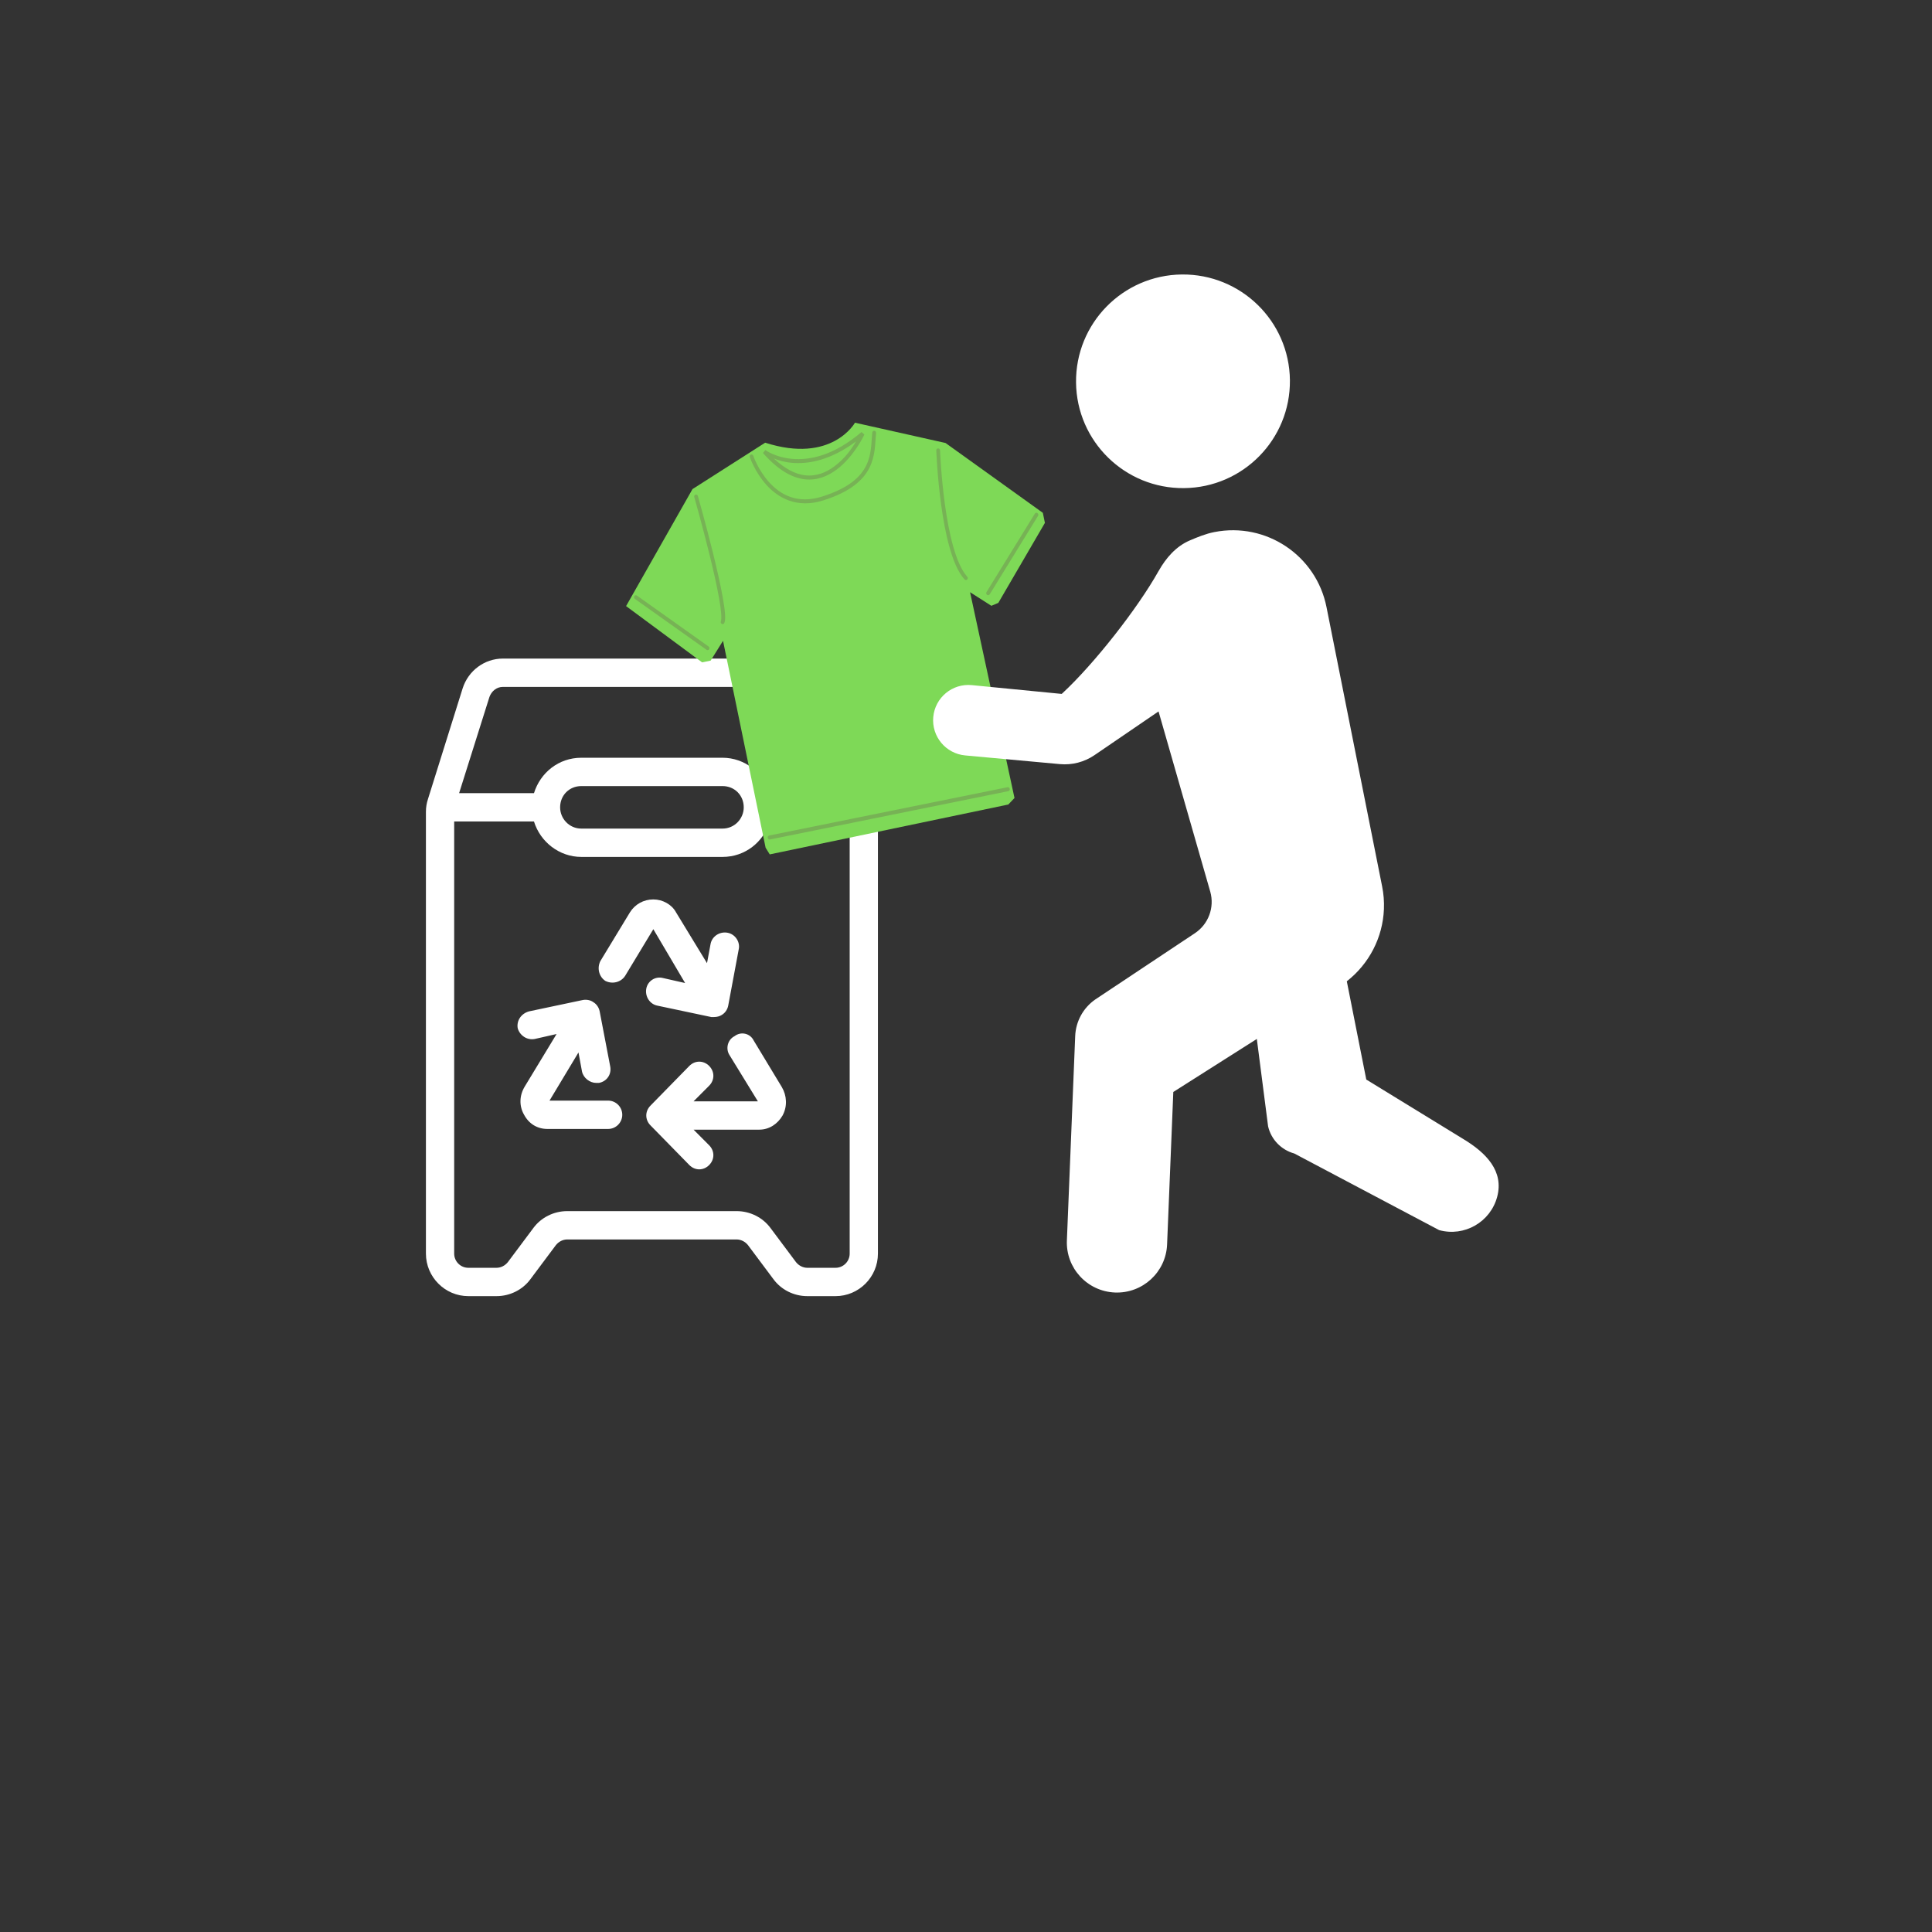 <svg xmlns="http://www.w3.org/2000/svg" xmlns:xlink="http://www.w3.org/1999/xlink" width="500" zoomAndPan="magnify" viewBox="0 0 375 375" height="500" preserveAspectRatio="xMidYMid meet" version="1.0"><rect x="0" y="0" width="375" height="375" fill="#333333" stroke="none"/><defs><clipPath id="c908545320"><path d="M 82.664 127.828 L 170.414 127.828 L 170.414 251.578 L 82.664 251.578 Z M 82.664 127.828 " clip-rule="nonzero"/></clipPath><clipPath id="b715ce10e1"><path d="M 121 82 L 203 82 L 203 166 L 121 166 Z M 121 82 " clip-rule="nonzero"/></clipPath><clipPath id="83294f1da5"><path d="M 116.117 92.305 L 197.656 75.52 L 213.535 152.652 L 131.992 169.438 Z M 116.117 92.305 " clip-rule="nonzero"/></clipPath><clipPath id="83ded3588a"><path d="M 116.117 92.305 L 197.656 75.52 L 213.535 152.652 L 131.992 169.438 Z M 116.117 92.305 " clip-rule="nonzero"/></clipPath><clipPath id="b122dd0d79"><path d="M 121.523 117.645 L 136.277 128.562 L 137.938 128.223 L 140.34 124.383 L 148.605 164.547 L 149.406 165.836 L 195.711 156.156 L 196.914 154.891 L 188.289 114.949 L 192.426 117.586 L 193.773 117.02 L 202.816 101.492 L 202.414 99.539 L 183.527 85.984 L 165.949 82.047 C 165.949 82.047 161.484 90.086 148.52 85.926 L 134.41 94.934 L 121.52 117.648 Z M 121.523 117.645 " clip-rule="nonzero"/></clipPath><radialGradient gradientTransform="matrix(0.237, 1.151, -0.808, 0.166, 471.844, -151.443)" gradientUnits="userSpaceOnUse" r="66.009" cx="175.68" id="1fcea2e467" cy="431.352" fx="175.68" fy="431.352"><stop stop-opacity="1" stop-color="rgb(49.399%, 85.1%, 34.099%)" offset="0"/><stop stop-opacity="1" stop-color="rgb(49.399%, 85.1%, 34.099%)" offset="1"/></radialGradient><clipPath id="f34ea3248b"><path d="M 134 95 L 141 95 L 141 122 L 134 122 Z M 134 95 " clip-rule="nonzero"/></clipPath><clipPath id="00688aab8d"><path d="M 116.117 92.305 L 197.656 75.52 L 213.535 152.652 L 131.992 169.438 Z M 116.117 92.305 " clip-rule="nonzero"/></clipPath><clipPath id="903f245d6d"><path d="M 116.117 92.305 L 197.656 75.52 L 213.535 152.652 L 131.992 169.438 Z M 116.117 92.305 " clip-rule="nonzero"/></clipPath><clipPath id="ef3754fedb"><path d="M 145 83 L 171 83 L 171 98 L 145 98 Z M 145 83 " clip-rule="nonzero"/></clipPath><clipPath id="7f265e3e31"><path d="M 116.117 92.305 L 197.656 75.52 L 213.535 152.652 L 131.992 169.438 Z M 116.117 92.305 " clip-rule="nonzero"/></clipPath><clipPath id="a00a45e911"><path d="M 116.117 92.305 L 197.656 75.52 L 213.535 152.652 L 131.992 169.438 Z M 116.117 92.305 " clip-rule="nonzero"/></clipPath><clipPath id="347d6aa9d4"><path d="M 148 83 L 168 83 L 168 94 L 148 94 Z M 148 83 " clip-rule="nonzero"/></clipPath><clipPath id="3ca72fc956"><path d="M 116.117 92.305 L 197.656 75.52 L 213.535 152.652 L 131.992 169.438 Z M 116.117 92.305 " clip-rule="nonzero"/></clipPath><clipPath id="1f6463f8cb"><path d="M 116.117 92.305 L 197.656 75.52 L 213.535 152.652 L 131.992 169.438 Z M 116.117 92.305 " clip-rule="nonzero"/></clipPath><clipPath id="fbb37a1824"><path d="M 149 152 L 196 152 L 196 163 L 149 163 Z M 149 152 " clip-rule="nonzero"/></clipPath><clipPath id="517f31fff3"><path d="M 116.117 92.305 L 197.656 75.52 L 213.535 152.652 L 131.992 169.438 Z M 116.117 92.305 " clip-rule="nonzero"/></clipPath><clipPath id="390964c2c3"><path d="M 116.117 92.305 L 197.656 75.52 L 213.535 152.652 L 131.992 169.438 Z M 116.117 92.305 " clip-rule="nonzero"/></clipPath><clipPath id="3b08ddfdf5"><path d="M 191 99 L 202 99 L 202 116 L 191 116 Z M 191 99 " clip-rule="nonzero"/></clipPath><clipPath id="999fa64084"><path d="M 116.117 92.305 L 197.656 75.52 L 213.535 152.652 L 131.992 169.438 Z M 116.117 92.305 " clip-rule="nonzero"/></clipPath><clipPath id="24393982fb"><path d="M 116.117 92.305 L 197.656 75.52 L 213.535 152.652 L 131.992 169.438 Z M 116.117 92.305 " clip-rule="nonzero"/></clipPath><clipPath id="e7ebff5daa"><path d="M 123 115 L 138 115 L 138 127 L 123 127 Z M 123 115 " clip-rule="nonzero"/></clipPath><clipPath id="68b5a6525a"><path d="M 116.117 92.305 L 197.656 75.52 L 213.535 152.652 L 131.992 169.438 Z M 116.117 92.305 " clip-rule="nonzero"/></clipPath><clipPath id="84d924bb03"><path d="M 116.117 92.305 L 197.656 75.52 L 213.535 152.652 L 131.992 169.438 Z M 116.117 92.305 " clip-rule="nonzero"/></clipPath><clipPath id="825c0c22fb"><path d="M 181 87 L 188 87 L 188 113 L 181 113 Z M 181 87 " clip-rule="nonzero"/></clipPath><clipPath id="ae6d464ebd"><path d="M 116.117 92.305 L 197.656 75.52 L 213.535 152.652 L 131.992 169.438 Z M 116.117 92.305 " clip-rule="nonzero"/></clipPath><clipPath id="0a9697c56a"><path d="M 116.117 92.305 L 197.656 75.52 L 213.535 152.652 L 131.992 169.438 Z M 116.117 92.305 " clip-rule="nonzero"/></clipPath><clipPath id="7337437754"><path d="M 208 53.078 L 251 53.078 L 251 95 L 208 95 Z M 208 53.078 " clip-rule="nonzero"/></clipPath></defs><g clip-path="url(#c908545320)"><path fill="#ffffff" d="M 169.992 155.055 L 163.277 133.605 C 162.18 130.168 159.027 127.828 155.465 127.828 L 97.613 127.828 C 94.051 127.828 90.898 130.168 89.801 133.605 L 83.082 155.055 C 82.809 155.879 82.672 156.703 82.672 157.531 L 82.672 243.328 C 82.672 247.867 86.375 251.578 90.898 251.578 L 96.379 251.578 C 98.984 251.578 101.453 250.344 102.961 248.281 L 107.895 241.68 C 108.445 240.992 109.266 240.578 110.09 240.578 L 142.988 240.578 C 143.812 240.578 144.633 240.992 145.184 241.68 L 150.117 248.281 C 151.625 250.344 154.094 251.578 156.695 251.578 L 162.18 251.578 C 166.703 251.578 170.406 247.867 170.406 243.328 L 170.406 157.531 C 170.406 156.703 170.27 155.879 169.992 155.055 Z M 95.008 135.254 C 95.422 134.156 96.379 133.328 97.613 133.328 L 155.324 133.328 C 156.559 133.328 157.52 134.156 157.93 135.254 L 163.961 153.953 L 149.43 153.953 C 148.199 149.969 144.496 147.078 140.246 147.078 L 112.832 147.078 C 108.445 147.078 104.879 149.969 103.645 153.953 L 89.113 153.953 Z M 144.359 156.703 C 144.359 158.906 142.578 160.828 140.246 160.828 L 112.832 160.828 C 110.5 160.828 108.719 158.906 108.719 156.703 C 108.719 154.367 110.5 152.578 112.832 152.578 L 140.246 152.578 C 142.578 152.578 144.359 154.367 144.359 156.703 Z M 164.922 243.328 C 164.922 244.844 163.688 246.078 162.18 246.078 L 156.695 246.078 C 155.875 246.078 155.051 245.668 154.504 244.98 L 149.57 238.379 C 148.062 236.316 145.594 235.078 142.988 235.078 L 110.09 235.078 C 107.484 235.078 105.016 236.316 103.508 238.379 L 98.574 244.98 C 98.023 245.668 97.203 246.078 96.379 246.078 L 90.898 246.078 C 89.391 246.078 88.156 244.844 88.156 243.328 L 88.156 159.453 L 103.645 159.453 C 104.879 163.441 108.582 166.328 112.832 166.328 L 140.246 166.328 C 144.633 166.328 148.199 163.441 149.43 159.453 L 164.922 159.453 Z M 146.277 201.941 L 151.762 211.016 C 152.723 212.668 152.859 214.73 151.898 216.516 C 150.941 218.168 149.293 219.266 147.375 219.266 L 134.625 219.266 L 137.641 222.293 C 138.738 223.391 138.738 225.043 137.641 226.141 C 137.094 226.691 136.41 226.969 135.723 226.969 C 135.039 226.969 134.352 226.691 133.805 226.141 L 126.266 218.441 C 125.168 217.344 125.168 215.691 126.266 214.594 L 133.805 206.891 C 134.902 205.793 136.547 205.793 137.641 206.891 C 138.738 207.992 138.738 209.641 137.641 210.742 L 134.625 213.766 L 147.102 213.766 L 141.617 204.828 C 140.797 203.594 141.207 201.805 142.578 201.117 C 143.812 200.156 145.594 200.566 146.277 201.941 Z M 120.781 216.379 C 120.781 217.891 119.547 219.129 118.039 219.129 L 106.25 219.129 C 104.332 219.129 102.688 218.168 101.727 216.379 C 100.766 214.73 100.766 212.668 101.863 210.879 L 108.031 200.703 L 103.781 201.668 C 102.273 201.941 100.902 200.98 100.492 199.605 C 100.219 198.094 101.18 196.719 102.688 196.305 L 113.105 194.105 C 113.789 193.969 114.613 194.105 115.16 194.516 C 115.848 194.93 116.258 195.617 116.395 196.305 L 118.449 207.031 C 118.727 208.543 117.766 209.918 116.258 210.191 C 116.121 210.191 115.848 210.191 115.711 210.191 C 114.477 210.191 113.242 209.23 112.969 207.992 L 112.281 204.281 L 106.66 213.629 L 118.039 213.629 C 119.547 213.629 120.781 214.867 120.781 216.379 Z M 126.812 180.355 L 121.328 189.43 C 120.508 190.668 118.863 191.078 117.492 190.391 C 116.258 189.566 115.848 187.918 116.531 186.543 L 122.289 177.055 C 123.25 175.543 124.895 174.578 126.812 174.578 C 128.594 174.578 130.379 175.543 131.199 177.055 L 137.23 186.953 L 137.918 183.242 C 138.191 181.73 139.699 180.766 141.207 181.043 C 142.715 181.316 143.676 182.828 143.398 184.203 L 141.344 195.203 C 141.207 195.891 140.797 196.578 140.109 196.992 C 139.699 197.266 139.148 197.406 138.602 197.406 C 138.465 197.406 138.191 197.406 138.055 197.406 L 127.637 195.203 C 126.129 194.93 125.168 193.418 125.441 191.906 C 125.715 190.391 127.223 189.43 128.73 189.844 L 132.98 190.805 Z M 126.812 180.355 " fill-opacity="1" fill-rule="nonzero"/></g><g clip-path="url(#b715ce10e1)"><g clip-path="url(#83294f1da5)"><g clip-path="url(#83ded3588a)"><g clip-path="url(#b122dd0d79)"><path fill="url(#1fcea2e467)" d="M 199.512 65.992 L 104.973 85.449 L 124.824 181.887 L 219.363 162.43 Z M 199.512 65.992 " fill-rule="nonzero"/></g></g></g></g><g clip-path="url(#f34ea3248b)"><g clip-path="url(#00688aab8d)"><g clip-path="url(#903f245d6d)"><path fill="#77b255" d="M 134.965 96.02 C 134.875 96.059 134.812 96.121 134.773 96.215 C 134.734 96.309 134.73 96.402 134.762 96.5 C 134.762 96.5 136.312 101.953 137.734 107.719 C 138.441 110.602 139.113 113.559 139.543 115.941 C 139.758 117.133 139.91 118.188 139.973 119 C 140.039 119.816 139.992 120.418 139.926 120.574 C 139.883 120.672 139.879 120.77 139.91 120.875 C 139.945 120.977 140.012 121.051 140.102 121.102 C 140.195 121.148 140.289 121.156 140.383 121.121 C 140.48 121.086 140.547 121.02 140.59 120.922 C 140.793 120.453 140.781 119.824 140.711 118.961 C 140.641 118.102 140.48 117.027 140.262 115.82 C 139.828 113.402 139.152 110.43 138.441 107.535 C 137.016 101.75 135.461 96.281 135.461 96.281 C 135.43 96.168 135.363 96.086 135.266 96.035 C 135.164 95.98 135.066 95.977 134.965 96.02 Z M 134.965 96.02 " fill-opacity="1" fill-rule="nonzero"/></g></g></g><g clip-path="url(#ef3754fedb)"><g clip-path="url(#7f265e3e31)"><g clip-path="url(#a00a45e911)"><path fill="#77b255" d="M 145.75 88.23 C 145.656 88.266 145.586 88.332 145.547 88.426 C 145.504 88.523 145.5 88.621 145.535 88.723 C 145.535 88.723 146.504 91.625 148.766 94.129 C 151.031 96.633 154.668 98.742 159.781 97.133 C 165.086 95.465 167.59 93.156 168.781 90.746 C 169.973 88.336 169.844 85.898 170.047 84.051 C 170.059 83.945 170.031 83.848 169.969 83.762 C 169.906 83.676 169.824 83.625 169.723 83.609 C 169.621 83.594 169.531 83.617 169.453 83.684 C 169.371 83.746 169.324 83.832 169.312 83.941 C 169.102 85.895 169.211 88.168 168.121 90.371 C 167.035 92.57 164.75 94.746 159.559 96.383 C 154.691 97.914 151.422 95.957 149.285 93.598 C 147.152 91.238 146.219 88.484 146.219 88.484 C 146.184 88.379 146.121 88.301 146.031 88.254 C 145.938 88.203 145.844 88.195 145.746 88.23 Z M 145.75 88.23 " fill-opacity="1" fill-rule="nonzero"/></g></g></g><g clip-path="url(#347d6aa9d4)"><g clip-path="url(#3ca72fc956)"><g clip-path="url(#1f6463f8cb)"><path fill="#77b255" d="M 148.547 87.352 L 148.086 87.934 C 148.102 87.953 148.121 87.965 148.141 87.984 C 151.031 91.254 153.719 92.727 156.141 93.023 C 158.574 93.32 160.691 92.422 162.41 91.133 C 165.852 88.551 167.777 84.344 167.777 84.344 L 167.223 83.855 C 161.734 88.52 157.055 89.359 153.754 89.066 C 150.453 88.773 148.547 87.352 148.547 87.352 Z M 166.152 85.676 C 165.324 87.078 164.062 88.938 161.988 90.492 C 160.367 91.711 158.426 92.52 156.203 92.246 C 154.406 92.027 152.395 91.039 150.199 88.996 C 151.121 89.355 152.262 89.707 153.715 89.836 C 156.867 90.117 161.195 89.367 166.152 85.676 Z M 166.152 85.676 " fill-opacity="1" fill-rule="nonzero"/></g></g></g><g clip-path="url(#fbb37a1824)"><g clip-path="url(#517f31fff3)"><g clip-path="url(#390964c2c3)"><path fill="#77b255" d="M 149.281 162.176 C 149.184 162.199 149.109 162.258 149.059 162.352 C 149.008 162.445 148.996 162.543 149.02 162.648 C 149.047 162.754 149.105 162.832 149.191 162.891 C 149.281 162.945 149.375 162.961 149.473 162.938 L 195.707 153.566 C 195.805 153.551 195.883 153.496 195.938 153.406 C 195.996 153.316 196.012 153.219 195.988 153.109 C 195.969 153.004 195.914 152.918 195.828 152.859 C 195.738 152.797 195.648 152.777 195.547 152.801 L 149.312 162.168 C 149.301 162.172 149.293 162.172 149.281 162.176 Z M 149.281 162.176 " fill-opacity="1" fill-rule="nonzero"/></g></g></g><g clip-path="url(#3b08ddfdf5)"><g clip-path="url(#999fa64084)"><g clip-path="url(#24393982fb)"><path fill="#77b255" d="M 201.047 99.543 C 200.965 99.574 200.902 99.629 200.859 99.707 L 191.477 114.922 C 191.422 115.012 191.406 115.109 191.43 115.215 C 191.453 115.32 191.508 115.406 191.594 115.465 C 191.68 115.523 191.773 115.543 191.871 115.523 C 191.973 115.5 192.047 115.445 192.102 115.355 L 201.473 100.145 C 201.574 99.992 201.57 99.84 201.461 99.688 C 201.352 99.535 201.215 99.488 201.047 99.543 Z M 201.047 99.543 " fill-opacity="1" fill-rule="nonzero"/></g></g></g><g clip-path="url(#e7ebff5daa)"><g clip-path="url(#68b5a6525a)"><g clip-path="url(#84d924bb03)"><path fill="#77b255" d="M 123.312 115.547 C 123.164 115.594 123.082 115.699 123.062 115.867 C 123.047 116.031 123.105 116.16 123.238 116.25 L 137.105 126.102 C 137.191 126.176 137.285 126.203 137.395 126.188 C 137.5 126.172 137.586 126.117 137.645 126.023 C 137.703 125.926 137.715 125.82 137.688 125.707 C 137.656 125.594 137.594 125.512 137.496 125.457 L 123.629 115.605 C 123.531 115.531 123.426 115.512 123.312 115.547 Z M 123.312 115.547 " fill-opacity="1" fill-rule="nonzero"/></g></g></g><g clip-path="url(#825c0c22fb)"><g clip-path="url(#ae6d464ebd)"><g clip-path="url(#0a9697c56a)"><path fill="#77b255" d="M 181.973 87.055 C 181.805 87.117 181.727 87.242 181.734 87.43 C 181.734 87.43 181.906 92.344 182.668 97.906 C 183.047 100.688 183.57 103.637 184.301 106.227 C 185.027 108.82 185.953 111.055 187.195 112.441 C 187.266 112.527 187.355 112.578 187.461 112.586 C 187.566 112.594 187.656 112.559 187.734 112.48 C 187.809 112.402 187.848 112.309 187.844 112.195 C 187.84 112.082 187.797 111.984 187.715 111.91 C 186.633 110.703 185.715 108.555 185.004 106.02 C 184.289 103.488 183.77 100.562 183.395 97.805 C 182.641 92.293 182.469 87.43 182.469 87.43 C 182.465 87.293 182.41 87.188 182.305 87.105 C 182.203 87.027 182.09 87.012 181.973 87.055 Z M 181.973 87.055 " fill-opacity="1" fill-rule="nonzero"/></g></g></g><g clip-path="url(#7337437754)"><path fill="#ffffff" d="M 208.859 74.242 C 208.734 62.785 217.922 53.41 229.383 53.277 C 240.852 53.152 250.25 62.332 250.371 73.785 C 250.496 85.234 241.309 94.621 229.84 94.742 C 218.379 94.875 208.98 85.688 208.859 74.242 " fill-opacity="1" fill-rule="nonzero"/></g><path fill="#ffffff" d="M 283.988 221.062 L 265.195 209.539 L 261.414 190.465 C 265.734 187.094 268.395 181.992 268.617 176.473 C 268.68 174.988 268.562 173.5 268.27 172.047 L 257.48 117.871 C 255.504 107.828 245.758 101.297 235.711 103.273 C 234.004 103.605 232.453 104.254 230.93 104.902 C 228.238 106.059 226.309 108.32 224.918 110.777 L 224.871 110.852 C 220.773 118.156 212.406 128.801 206.277 134.504 L 206.074 134.688 L 188.648 132.984 C 184.863 132.605 181.492 135.383 181.145 139.172 C 180.797 142.949 183.574 146.281 187.352 146.629 L 205.707 148.312 C 208.086 148.535 210.473 147.918 212.445 146.57 L 224.871 138.086 L 234.918 173.098 C 235.766 176.141 234.562 179.391 231.918 181.141 L 212.574 194.008 C 210.25 195.629 208.812 198.254 208.695 201.086 L 207.082 240.762 C 206.855 246.129 211.039 250.66 216.41 250.875 C 221.777 251.09 226.309 246.922 226.531 241.559 L 227.738 211.949 L 243.949 201.66 L 246.137 218.625 C 246.73 221.18 248.688 223.195 251.215 223.891 L 279.328 238.762 C 284.234 240.113 289.297 237.203 290.605 232.289 C 291.918 227.355 288.531 223.789 283.988 221.062 " fill-opacity="1" fill-rule="nonzero"/></svg>